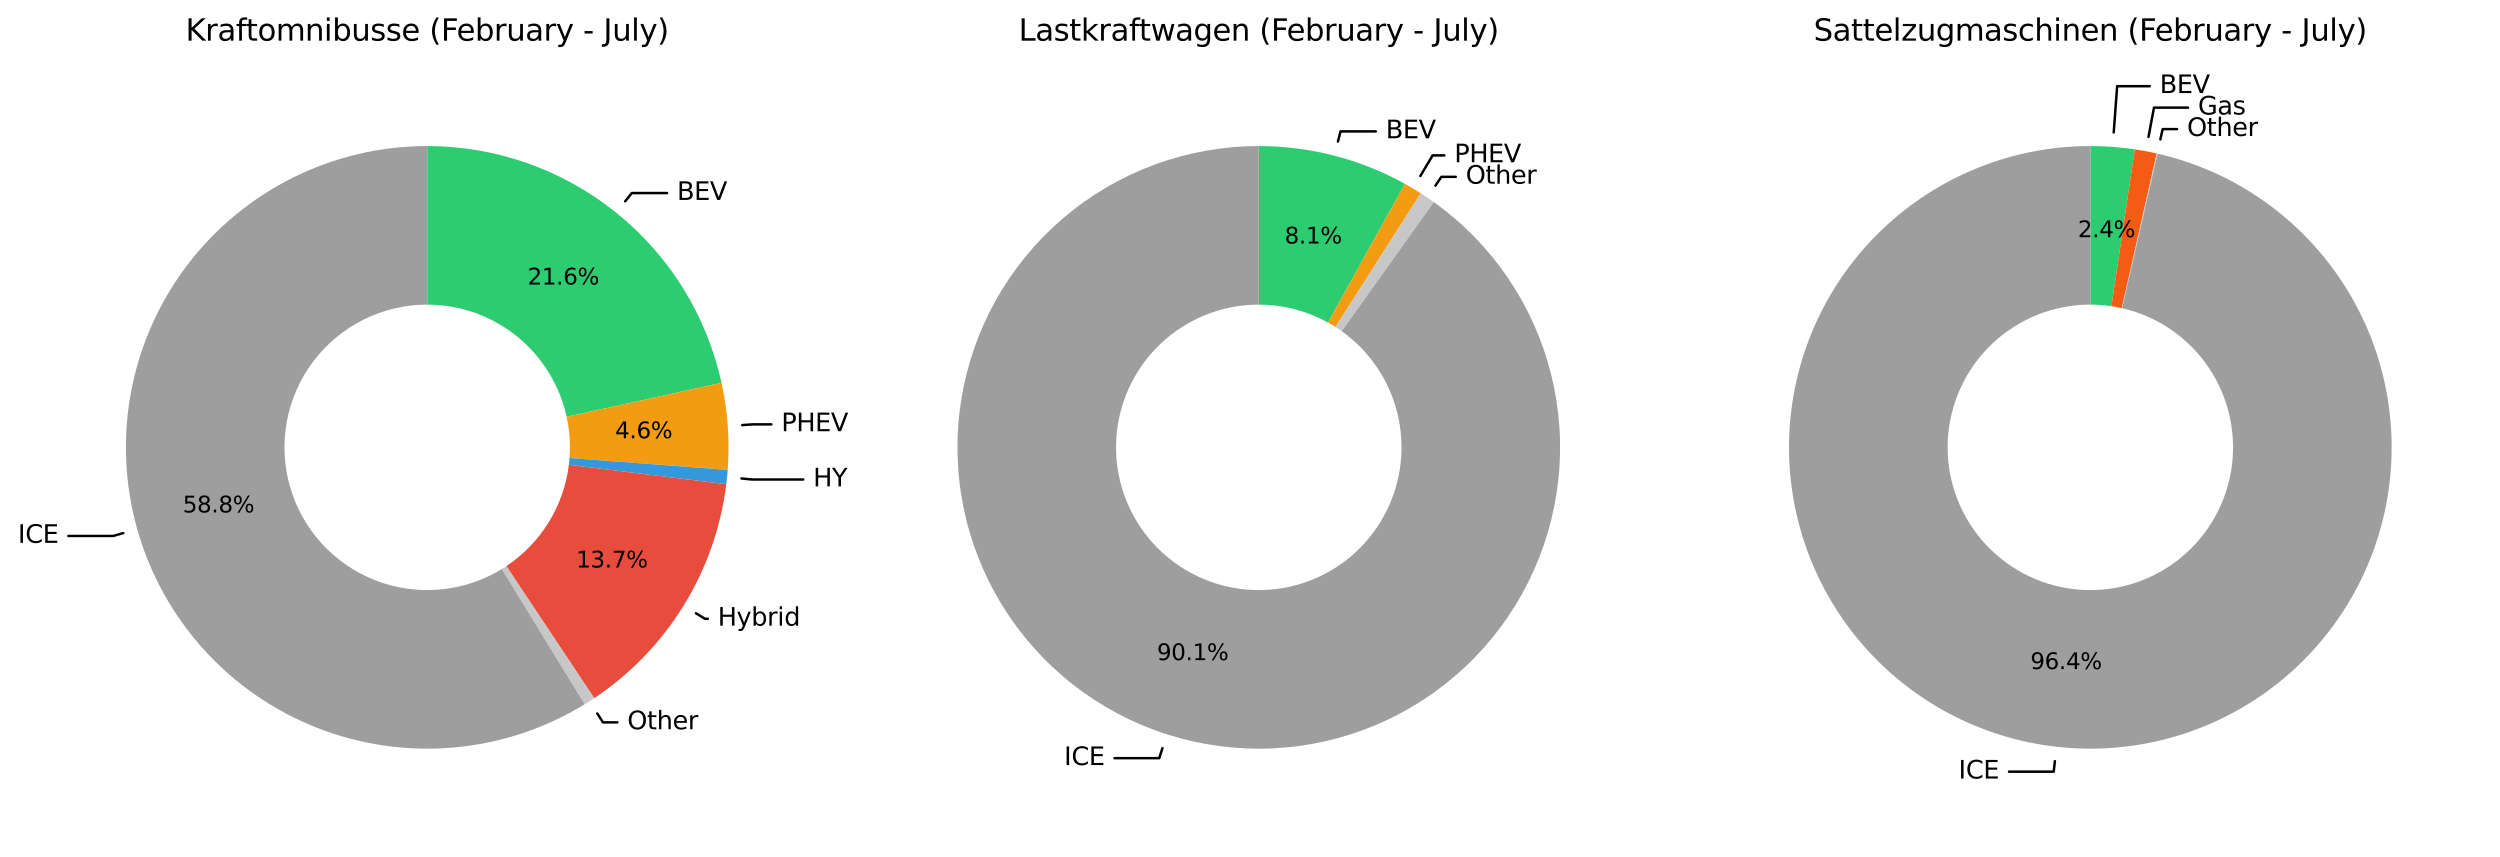 <?xml version="1.0" encoding="utf-8" standalone="no"?>
<!DOCTYPE svg PUBLIC "-//W3C//DTD SVG 1.1//EN"
  "http://www.w3.org/Graphics/SVG/1.1/DTD/svg11.dtd">
<svg xmlns:xlink="http://www.w3.org/1999/xlink" width="1002.692pt" height="343.731pt" viewBox="0 0 1002.692 343.731" xmlns="http://www.w3.org/2000/svg" version="1.1">
 <defs>
  <style type="text/css">*{stroke-linejoin: round; stroke-linecap: butt}</style>
 </defs>
 <g id="figure_1">
  <g id="patch_1">
   <path d="M 0 343.731 
L 1002.692 343.731 
L 1002.692 0 
L 0 0 
z
" style="fill: #ffffff"/>
  </g>
  <g id="axes_1">
   <g id="patch_2">
    <path d="M 267.544 77.432 
L 253.4 77.432 
L 250.746 80.731 
" style="fill: none; stroke: #000000; stroke-linecap: round"/>
   </g>
   <g id="text_1">
    <!-- BEV -->
    <g transform="translate(271.543 80.192) scale(0.1 -0.1)">
     <defs>
      <path id="DejaVuSans-42" d="M 1259 2228 
L 1259 519 
L 2272 519 
Q 2781 519 3026 730 
Q 3272 941 3272 1375 
Q 3272 1813 3026 2020 
Q 2781 2228 2272 2228 
L 1259 2228 
z
M 1259 4147 
L 1259 2741 
L 2194 2741 
Q 2656 2741 2882 2914 
Q 3109 3088 3109 3444 
Q 3109 3797 2882 3972 
Q 2656 4147 2194 4147 
L 1259 4147 
z
M 628 4666 
L 2241 4666 
Q 2963 4666 3353 4366 
Q 3744 4066 3744 3513 
Q 3744 3084 3544 2831 
Q 3344 2578 2956 2516 
Q 3422 2416 3680 2098 
Q 3938 1781 3938 1306 
Q 3938 681 3513 340 
Q 3088 0 2303 0 
L 628 0 
L 628 4666 
z
" transform="scale(0.016)"/>
      <path id="DejaVuSans-45" d="M 628 4666 
L 3578 4666 
L 3578 4134 
L 1259 4134 
L 1259 2753 
L 3481 2753 
L 3481 2222 
L 1259 2222 
L 1259 531 
L 3634 531 
L 3634 0 
L 628 0 
L 628 4666 
z
" transform="scale(0.016)"/>
      <path id="DejaVuSans-56" d="M 1831 0 
L 50 4666 
L 709 4666 
L 2188 738 
L 3669 4666 
L 4325 4666 
L 2547 0 
L 1831 0 
z
" transform="scale(0.016)"/>
     </defs>
     <use xlink:href="#DejaVuSans-42"/>
     <use xlink:href="#DejaVuSans-45" transform="translate(68.604 0)"/>
     <use xlink:href="#DejaVuSans-56" transform="translate(131.787 0)"/>
    </g>
   </g>
   <g id="patch_3">
    <path d="M 309.376 170.197 
L 301.923 170.197 
L 297.7 170.496 
" style="fill: none; stroke: #000000; stroke-linecap: round"/>
   </g>
   <g id="text_2">
    <!-- PHEV -->
    <g transform="translate(313.377 172.957) scale(0.1 -0.1)">
     <defs>
      <path id="DejaVuSans-50" d="M 1259 4147 
L 1259 2394 
L 2053 2394 
Q 2494 2394 2734 2622 
Q 2975 2850 2975 3272 
Q 2975 3691 2734 3919 
Q 2494 4147 2053 4147 
L 1259 4147 
z
M 628 4666 
L 2053 4666 
Q 2838 4666 3239 4311 
Q 3641 3956 3641 3272 
Q 3641 2581 3239 2228 
Q 2838 1875 2053 1875 
L 1259 1875 
L 1259 0 
L 628 0 
L 628 4666 
z
" transform="scale(0.016)"/>
      <path id="DejaVuSans-48" d="M 628 4666 
L 1259 4666 
L 1259 2753 
L 3553 2753 
L 3553 4666 
L 4184 4666 
L 4184 0 
L 3553 0 
L 3553 2222 
L 1259 2222 
L 1259 0 
L 628 0 
L 628 4666 
z
" transform="scale(0.016)"/>
     </defs>
     <use xlink:href="#DejaVuSans-50"/>
     <use xlink:href="#DejaVuSans-48" transform="translate(60.303 0)"/>
     <use xlink:href="#DejaVuSans-45" transform="translate(135.498 0)"/>
     <use xlink:href="#DejaVuSans-56" transform="translate(198.682 0)"/>
    </g>
   </g>
   <g id="patch_4">
    <path d="M 322.148 192.324 
L 301.611 192.324 
L 297.398 191.906 
" style="fill: none; stroke: #000000; stroke-linecap: round"/>
   </g>
   <g id="text_3">
    <!-- HY -->
    <g transform="translate(326.147 195.083) scale(0.1 -0.1)">
     <defs>
      <path id="DejaVuSans-59" d="M -13 4666 
L 666 4666 
L 1959 2747 
L 3244 4666 
L 3922 4666 
L 2272 2222 
L 2272 0 
L 1638 0 
L 1638 2222 
L -13 4666 
z
" transform="scale(0.016)"/>
     </defs>
     <use xlink:href="#DejaVuSans-48"/>
     <use xlink:href="#DejaVuSans-59" transform="translate(75.195 0)"/>
    </g>
   </g>
   <g id="patch_5">
    <path d="M 283.871 248.185 
L 282.735 248.185 
L 279.132 245.961 
" style="fill: none; stroke: #000000; stroke-linecap: round"/>
   </g>
   <g id="text_4">
    <!-- Hybrid -->
    <g transform="translate(287.873 250.944) scale(0.1 -0.1)">
     <defs>
      <path id="DejaVuSans-79" d="M 2059 -325 
Q 1816 -950 1584 -1140 
Q 1353 -1331 966 -1331 
L 506 -1331 
L 506 -850 
L 844 -850 
Q 1081 -850 1212 -737 
Q 1344 -625 1503 -206 
L 1606 56 
L 191 3500 
L 800 3500 
L 1894 763 
L 2988 3500 
L 3597 3500 
L 2059 -325 
z
" transform="scale(0.016)"/>
      <path id="DejaVuSans-62" d="M 3116 1747 
Q 3116 2381 2855 2742 
Q 2594 3103 2138 3103 
Q 1681 3103 1420 2742 
Q 1159 2381 1159 1747 
Q 1159 1113 1420 752 
Q 1681 391 2138 391 
Q 2594 391 2855 752 
Q 3116 1113 3116 1747 
z
M 1159 2969 
Q 1341 3281 1617 3432 
Q 1894 3584 2278 3584 
Q 2916 3584 3314 3078 
Q 3713 2572 3713 1747 
Q 3713 922 3314 415 
Q 2916 -91 2278 -91 
Q 1894 -91 1617 61 
Q 1341 213 1159 525 
L 1159 0 
L 581 0 
L 581 4863 
L 1159 4863 
L 1159 2969 
z
" transform="scale(0.016)"/>
      <path id="DejaVuSans-72" d="M 2631 2963 
Q 2534 3019 2420 3045 
Q 2306 3072 2169 3072 
Q 1681 3072 1420 2755 
Q 1159 2438 1159 1844 
L 1159 0 
L 581 0 
L 581 3500 
L 1159 3500 
L 1159 2956 
Q 1341 3275 1631 3429 
Q 1922 3584 2338 3584 
Q 2397 3584 2469 3576 
Q 2541 3569 2628 3553 
L 2631 2963 
z
" transform="scale(0.016)"/>
      <path id="DejaVuSans-69" d="M 603 3500 
L 1178 3500 
L 1178 0 
L 603 0 
L 603 3500 
z
M 603 4863 
L 1178 4863 
L 1178 4134 
L 603 4134 
L 603 4863 
z
" transform="scale(0.016)"/>
      <path id="DejaVuSans-64" d="M 2906 2969 
L 2906 4863 
L 3481 4863 
L 3481 0 
L 2906 0 
L 2906 525 
Q 2725 213 2448 61 
Q 2172 -91 1784 -91 
Q 1150 -91 751 415 
Q 353 922 353 1747 
Q 353 2572 751 3078 
Q 1150 3584 1784 3584 
Q 2172 3584 2448 3432 
Q 2725 3281 2906 2969 
z
M 947 1747 
Q 947 1113 1208 752 
Q 1469 391 1925 391 
Q 2381 391 2643 752 
Q 2906 1113 2906 1747 
Q 2906 2381 2643 2742 
Q 2381 3103 1925 3103 
Q 1469 3103 1208 2742 
Q 947 2381 947 1747 
z
" transform="scale(0.016)"/>
     </defs>
     <use xlink:href="#DejaVuSans-48"/>
     <use xlink:href="#DejaVuSans-79" transform="translate(75.195 0)"/>
     <use xlink:href="#DejaVuSans-62" transform="translate(134.375 0)"/>
     <use xlink:href="#DejaVuSans-72" transform="translate(197.852 0)"/>
     <use xlink:href="#DejaVuSans-69" transform="translate(238.965 0)"/>
     <use xlink:href="#DejaVuSans-64" transform="translate(266.748 0)"/>
    </g>
   </g>
   <g id="patch_6">
    <path d="M 247.604 289.727 
L 241.836 289.727 
L 239.556 286.159 
" style="fill: none; stroke: #000000; stroke-linecap: round"/>
   </g>
   <g id="text_5">
    <!-- Other -->
    <g transform="translate(251.606 292.486) scale(0.1 -0.1)">
     <defs>
      <path id="DejaVuSans-4f" d="M 2522 4238 
Q 1834 4238 1429 3725 
Q 1025 3213 1025 2328 
Q 1025 1447 1429 934 
Q 1834 422 2522 422 
Q 3209 422 3611 934 
Q 4013 1447 4013 2328 
Q 4013 3213 3611 3725 
Q 3209 4238 2522 4238 
z
M 2522 4750 
Q 3503 4750 4090 4092 
Q 4678 3434 4678 2328 
Q 4678 1225 4090 567 
Q 3503 -91 2522 -91 
Q 1538 -91 948 565 
Q 359 1222 359 2328 
Q 359 3434 948 4092 
Q 1538 4750 2522 4750 
z
" transform="scale(0.016)"/>
      <path id="DejaVuSans-74" d="M 1172 4494 
L 1172 3500 
L 2356 3500 
L 2356 3053 
L 1172 3053 
L 1172 1153 
Q 1172 725 1289 603 
Q 1406 481 1766 481 
L 2356 481 
L 2356 0 
L 1766 0 
Q 1100 0 847 248 
Q 594 497 594 1153 
L 594 3053 
L 172 3053 
L 172 3500 
L 594 3500 
L 594 4494 
L 1172 4494 
z
" transform="scale(0.016)"/>
      <path id="DejaVuSans-68" d="M 3513 2113 
L 3513 0 
L 2938 0 
L 2938 2094 
Q 2938 2591 2744 2837 
Q 2550 3084 2163 3084 
Q 1697 3084 1428 2787 
Q 1159 2491 1159 1978 
L 1159 0 
L 581 0 
L 581 4863 
L 1159 4863 
L 1159 2956 
Q 1366 3272 1645 3428 
Q 1925 3584 2291 3584 
Q 2894 3584 3203 3211 
Q 3513 2838 3513 2113 
z
" transform="scale(0.016)"/>
      <path id="DejaVuSans-65" d="M 3597 1894 
L 3597 1613 
L 953 1613 
Q 991 1019 1311 708 
Q 1631 397 2203 397 
Q 2534 397 2845 478 
Q 3156 559 3463 722 
L 3463 178 
Q 3153 47 2828 -22 
Q 2503 -91 2169 -91 
Q 1331 -91 842 396 
Q 353 884 353 1716 
Q 353 2575 817 3079 
Q 1281 3584 2069 3584 
Q 2775 3584 3186 3129 
Q 3597 2675 3597 1894 
z
M 3022 2063 
Q 3016 2534 2758 2815 
Q 2500 3097 2075 3097 
Q 1594 3097 1305 2825 
Q 1016 2553 972 2059 
L 3022 2063 
z
" transform="scale(0.016)"/>
     </defs>
     <use xlink:href="#DejaVuSans-4f"/>
     <use xlink:href="#DejaVuSans-74" transform="translate(78.711 0)"/>
     <use xlink:href="#DejaVuSans-68" transform="translate(117.92 0)"/>
     <use xlink:href="#DejaVuSans-65" transform="translate(181.299 0)"/>
     <use xlink:href="#DejaVuSans-72" transform="translate(242.822 0)"/>
    </g>
   </g>
   <g id="patch_7">
    <path d="M 27.448 214.965 
L 45.364 214.965 
L 49.438 213.816 
" style="fill: none; stroke: #000000; stroke-linecap: round"/>
   </g>
   <g id="text_6">
    <!-- ICE -->
    <g transform="translate(7.2 217.725) scale(0.1 -0.1)">
     <defs>
      <path id="DejaVuSans-49" d="M 628 4666 
L 1259 4666 
L 1259 0 
L 628 0 
L 628 4666 
z
" transform="scale(0.016)"/>
      <path id="DejaVuSans-43" d="M 4122 4306 
L 4122 3641 
Q 3803 3938 3442 4084 
Q 3081 4231 2675 4231 
Q 1875 4231 1450 3742 
Q 1025 3253 1025 2328 
Q 1025 1406 1450 917 
Q 1875 428 2675 428 
Q 3081 428 3442 575 
Q 3803 722 4122 1019 
L 4122 359 
Q 3791 134 3420 21 
Q 3050 -91 2638 -91 
Q 1578 -91 968 557 
Q 359 1206 359 2328 
Q 359 3453 968 4101 
Q 1578 4750 2638 4750 
Q 3056 4750 3426 4639 
Q 3797 4528 4122 4306 
z
" transform="scale(0.016)"/>
     </defs>
     <use xlink:href="#DejaVuSans-49"/>
     <use xlink:href="#DejaVuSans-43" transform="translate(29.492 0)"/>
     <use xlink:href="#DejaVuSans-45" transform="translate(99.316 0)"/>
    </g>
   </g>
   <g id="patch_8">
    <path d="M 289.395 153.542 
C 283.494 126.632 268.566 102.532 247.101 85.263 
C 225.635 67.994 198.897 58.574 171.347 58.574 
L 171.347 122.179 
C 184.397 122.179 197.063 126.642 207.23 134.822 
C 217.398 143.002 224.47 154.418 227.264 167.165 
z
" style="fill: #2ecc71"/>
   </g>
   <g id="patch_9">
    <path d="M 291.861 188.449 
C 292.299 182.61 292.311 176.747 291.898 170.906 
C 291.485 165.065 290.649 159.262 289.395 153.542 
L 227.264 167.165 
C 227.859 169.874 228.255 172.623 228.45 175.389 
C 228.646 178.156 228.64 180.933 228.433 183.699 
z
" style="fill: #f39c12"/>
   </g>
   <g id="patch_10">
    <path d="M 291.291 194.211 
C 291.409 193.253 291.515 192.294 291.611 191.333 
C 291.706 190.373 291.789 189.411 291.861 188.449 
L 228.433 183.699 
C 228.399 184.155 228.359 184.611 228.314 185.066 
C 228.269 185.521 228.219 185.975 228.163 186.429 
z
" style="fill: #3498db"/>
   </g>
   <g id="patch_11">
    <path d="M 238.319 280.022 
C 252.806 270.377 265.041 257.716 274.183 242.906 
C 283.325 228.096 289.161 211.485 291.291 194.211 
L 228.163 186.429 
C 227.154 194.611 224.39 202.48 220.059 209.495 
C 215.729 216.51 209.933 222.508 203.071 227.076 
z
" style="fill: #e74c3c"/>
   </g>
   <g id="patch_12">
    <path d="M 234.506 282.459 
C 235.149 282.065 235.789 281.664 236.424 281.258 
C 237.06 280.852 237.691 280.44 238.319 280.022 
L 203.071 227.076 
C 202.773 227.274 202.474 227.469 202.173 227.662 
C 201.872 227.854 201.569 228.044 201.265 228.23 
z
" style="fill: #c7c7c7"/>
   </g>
   <g id="patch_13">
    <path d="M 171.347 58.574 
C 152.677 58.574 134.258 62.9 117.54 71.213 
C 100.822 79.526 86.256 91.601 74.988 106.488 
C 63.719 121.374 56.053 138.672 52.591 157.019 
C 49.13 175.366 49.967 194.268 55.036 212.237 
C 60.105 230.206 69.27 246.758 81.81 260.591 
C 94.349 274.424 109.925 285.165 127.312 291.968 
C 144.699 298.771 163.429 301.453 182.026 299.803 
C 200.624 298.154 218.588 292.216 234.506 282.459 
L 201.265 228.23 
C 193.725 232.852 185.215 235.665 176.406 236.446 
C 167.596 237.228 158.725 235.957 150.489 232.735 
C 142.253 229.512 134.875 224.425 128.935 217.872 
C 122.995 211.32 118.654 203.479 116.252 194.967 
C 113.851 186.456 113.455 177.502 115.095 168.811 
C 116.734 160.121 120.366 151.927 125.703 144.876 
C 131.041 137.824 137.941 132.104 145.86 128.167 
C 153.779 124.229 162.503 122.179 171.347 122.179 
z
" style="fill: #9e9e9e"/>
   </g>
   <g id="matplotlib.axis_1"/>
   <g id="matplotlib.axis_2"/>
   <g id="text_7">
    <!-- 21.6% -->
    <g transform="translate(211.594 114.112) scale(0.09 -0.09)">
     <defs>
      <path id="DejaVuSans-32" d="M 1228 531 
L 3431 531 
L 3431 0 
L 469 0 
L 469 531 
Q 828 903 1448 1529 
Q 2069 2156 2228 2338 
Q 2531 2678 2651 2914 
Q 2772 3150 2772 3378 
Q 2772 3750 2511 3984 
Q 2250 4219 1831 4219 
Q 1534 4219 1204 4116 
Q 875 4013 500 3803 
L 500 4441 
Q 881 4594 1212 4672 
Q 1544 4750 1819 4750 
Q 2544 4750 2975 4387 
Q 3406 4025 3406 3419 
Q 3406 3131 3298 2873 
Q 3191 2616 2906 2266 
Q 2828 2175 2409 1742 
Q 1991 1309 1228 531 
z
" transform="scale(0.016)"/>
      <path id="DejaVuSans-31" d="M 794 531 
L 1825 531 
L 1825 4091 
L 703 3866 
L 703 4441 
L 1819 4666 
L 2450 4666 
L 2450 531 
L 3481 531 
L 3481 0 
L 794 0 
L 794 531 
z
" transform="scale(0.016)"/>
      <path id="DejaVuSans-2e" d="M 684 794 
L 1344 794 
L 1344 0 
L 684 0 
L 684 794 
z
" transform="scale(0.016)"/>
      <path id="DejaVuSans-36" d="M 2113 2584 
Q 1688 2584 1439 2293 
Q 1191 2003 1191 1497 
Q 1191 994 1439 701 
Q 1688 409 2113 409 
Q 2538 409 2786 701 
Q 3034 994 3034 1497 
Q 3034 2003 2786 2293 
Q 2538 2584 2113 2584 
z
M 3366 4563 
L 3366 3988 
Q 3128 4100 2886 4159 
Q 2644 4219 2406 4219 
Q 1781 4219 1451 3797 
Q 1122 3375 1075 2522 
Q 1259 2794 1537 2939 
Q 1816 3084 2150 3084 
Q 2853 3084 3261 2657 
Q 3669 2231 3669 1497 
Q 3669 778 3244 343 
Q 2819 -91 2113 -91 
Q 1303 -91 875 529 
Q 447 1150 447 2328 
Q 447 3434 972 4092 
Q 1497 4750 2381 4750 
Q 2619 4750 2861 4703 
Q 3103 4656 3366 4563 
z
" transform="scale(0.016)"/>
      <path id="DejaVuSans-25" d="M 4653 2053 
Q 4381 2053 4226 1822 
Q 4072 1591 4072 1178 
Q 4072 772 4226 539 
Q 4381 306 4653 306 
Q 4919 306 5073 539 
Q 5228 772 5228 1178 
Q 5228 1588 5073 1820 
Q 4919 2053 4653 2053 
z
M 4653 2450 
Q 5147 2450 5437 2106 
Q 5728 1763 5728 1178 
Q 5728 594 5436 251 
Q 5144 -91 4653 -91 
Q 4153 -91 3862 251 
Q 3572 594 3572 1178 
Q 3572 1766 3864 2108 
Q 4156 2450 4653 2450 
z
M 1428 4353 
Q 1159 4353 1004 4120 
Q 850 3888 850 3481 
Q 850 3069 1003 2837 
Q 1156 2606 1428 2606 
Q 1700 2606 1854 2837 
Q 2009 3069 2009 3481 
Q 2009 3884 1853 4118 
Q 1697 4353 1428 4353 
z
M 4250 4750 
L 4750 4750 
L 1831 -91 
L 1331 -91 
L 4250 4750 
z
M 1428 4750 
Q 1922 4750 2215 4408 
Q 2509 4066 2509 3481 
Q 2509 2891 2217 2550 
Q 1925 2209 1428 2209 
Q 931 2209 642 2551 
Q 353 2894 353 3481 
Q 353 4063 643 4406 
Q 934 4750 1428 4750 
z
" transform="scale(0.016)"/>
     </defs>
     <use xlink:href="#DejaVuSans-32"/>
     <use xlink:href="#DejaVuSans-31" transform="translate(63.623 0)"/>
     <use xlink:href="#DejaVuSans-2e" transform="translate(127.246 0)"/>
     <use xlink:href="#DejaVuSans-36" transform="translate(159.033 0)"/>
     <use xlink:href="#DejaVuSans-25" transform="translate(222.656 0)"/>
    </g>
   </g>
   <g id="text_8">
    <!-- 4.6% -->
    <g transform="translate(246.712 175.774) scale(0.09 -0.09)">
     <defs>
      <path id="DejaVuSans-34" d="M 2419 4116 
L 825 1625 
L 2419 1625 
L 2419 4116 
z
M 2253 4666 
L 3047 4666 
L 3047 1625 
L 3713 1625 
L 3713 1100 
L 3047 1100 
L 3047 0 
L 2419 0 
L 2419 1100 
L 313 1100 
L 313 1709 
L 2253 4666 
z
" transform="scale(0.016)"/>
     </defs>
     <use xlink:href="#DejaVuSans-34"/>
     <use xlink:href="#DejaVuSans-2e" transform="translate(63.623 0)"/>
     <use xlink:href="#DejaVuSans-36" transform="translate(95.41 0)"/>
     <use xlink:href="#DejaVuSans-25" transform="translate(159.033 0)"/>
    </g>
   </g>
   <g id="text_9">
    <!-- 13.7% -->
    <g transform="translate(231.094 227.615) scale(0.09 -0.09)">
     <defs>
      <path id="DejaVuSans-33" d="M 2597 2516 
Q 3050 2419 3304 2112 
Q 3559 1806 3559 1356 
Q 3559 666 3084 287 
Q 2609 -91 1734 -91 
Q 1441 -91 1130 -33 
Q 819 25 488 141 
L 488 750 
Q 750 597 1062 519 
Q 1375 441 1716 441 
Q 2309 441 2620 675 
Q 2931 909 2931 1356 
Q 2931 1769 2642 2001 
Q 2353 2234 1838 2234 
L 1294 2234 
L 1294 2753 
L 1863 2753 
Q 2328 2753 2575 2939 
Q 2822 3125 2822 3475 
Q 2822 3834 2567 4026 
Q 2313 4219 1838 4219 
Q 1578 4219 1281 4162 
Q 984 4106 628 3988 
L 628 4550 
Q 988 4650 1302 4700 
Q 1616 4750 1894 4750 
Q 2613 4750 3031 4423 
Q 3450 4097 3450 3541 
Q 3450 3153 3228 2886 
Q 3006 2619 2597 2516 
z
" transform="scale(0.016)"/>
      <path id="DejaVuSans-37" d="M 525 4666 
L 3525 4666 
L 3525 4397 
L 1831 0 
L 1172 0 
L 2766 4134 
L 525 4134 
L 525 4666 
z
" transform="scale(0.016)"/>
     </defs>
     <use xlink:href="#DejaVuSans-31"/>
     <use xlink:href="#DejaVuSans-33" transform="translate(63.623 0)"/>
     <use xlink:href="#DejaVuSans-2e" transform="translate(127.246 0)"/>
     <use xlink:href="#DejaVuSans-37" transform="translate(159.033 0)"/>
     <use xlink:href="#DejaVuSans-25" transform="translate(222.656 0)"/>
    </g>
   </g>
   <g id="text_10">
    <!-- 58.8% -->
    <g transform="translate(73.308 205.533) scale(0.09 -0.09)">
     <defs>
      <path id="DejaVuSans-35" d="M 691 4666 
L 3169 4666 
L 3169 4134 
L 1269 4134 
L 1269 2991 
Q 1406 3038 1543 3061 
Q 1681 3084 1819 3084 
Q 2600 3084 3056 2656 
Q 3513 2228 3513 1497 
Q 3513 744 3044 326 
Q 2575 -91 1722 -91 
Q 1428 -91 1123 -41 
Q 819 9 494 109 
L 494 744 
Q 775 591 1075 516 
Q 1375 441 1709 441 
Q 2250 441 2565 725 
Q 2881 1009 2881 1497 
Q 2881 1984 2565 2268 
Q 2250 2553 1709 2553 
Q 1456 2553 1204 2497 
Q 953 2441 691 2322 
L 691 4666 
z
" transform="scale(0.016)"/>
      <path id="DejaVuSans-38" d="M 2034 2216 
Q 1584 2216 1326 1975 
Q 1069 1734 1069 1313 
Q 1069 891 1326 650 
Q 1584 409 2034 409 
Q 2484 409 2743 651 
Q 3003 894 3003 1313 
Q 3003 1734 2745 1975 
Q 2488 2216 2034 2216 
z
M 1403 2484 
Q 997 2584 770 2862 
Q 544 3141 544 3541 
Q 544 4100 942 4425 
Q 1341 4750 2034 4750 
Q 2731 4750 3128 4425 
Q 3525 4100 3525 3541 
Q 3525 3141 3298 2862 
Q 3072 2584 2669 2484 
Q 3125 2378 3379 2068 
Q 3634 1759 3634 1313 
Q 3634 634 3220 271 
Q 2806 -91 2034 -91 
Q 1263 -91 848 271 
Q 434 634 434 1313 
Q 434 1759 690 2068 
Q 947 2378 1403 2484 
z
M 1172 3481 
Q 1172 3119 1398 2916 
Q 1625 2713 2034 2713 
Q 2441 2713 2670 2916 
Q 2900 3119 2900 3481 
Q 2900 3844 2670 4047 
Q 2441 4250 2034 4250 
Q 1625 4250 1398 4047 
Q 1172 3844 1172 3481 
z
" transform="scale(0.016)"/>
     </defs>
     <use xlink:href="#DejaVuSans-35"/>
     <use xlink:href="#DejaVuSans-38" transform="translate(63.623 0)"/>
     <use xlink:href="#DejaVuSans-2e" transform="translate(127.246 0)"/>
     <use xlink:href="#DejaVuSans-38" transform="translate(159.033 0)"/>
     <use xlink:href="#DejaVuSans-25" transform="translate(222.656 0)"/>
    </g>
   </g>
   <g id="text_11">
    <!-- Kraftomnibusse (February - July) -->
    <g transform="translate(74.427 16.318) scale(0.12 -0.12)">
     <defs>
      <path id="DejaVuSans-4b" d="M 628 4666 
L 1259 4666 
L 1259 2694 
L 3353 4666 
L 4166 4666 
L 1850 2491 
L 4331 0 
L 3500 0 
L 1259 2247 
L 1259 0 
L 628 0 
L 628 4666 
z
" transform="scale(0.016)"/>
      <path id="DejaVuSans-61" d="M 2194 1759 
Q 1497 1759 1228 1600 
Q 959 1441 959 1056 
Q 959 750 1161 570 
Q 1363 391 1709 391 
Q 2188 391 2477 730 
Q 2766 1069 2766 1631 
L 2766 1759 
L 2194 1759 
z
M 3341 1997 
L 3341 0 
L 2766 0 
L 2766 531 
Q 2569 213 2275 61 
Q 1981 -91 1556 -91 
Q 1019 -91 701 211 
Q 384 513 384 1019 
Q 384 1609 779 1909 
Q 1175 2209 1959 2209 
L 2766 2209 
L 2766 2266 
Q 2766 2663 2505 2880 
Q 2244 3097 1772 3097 
Q 1472 3097 1187 3025 
Q 903 2953 641 2809 
L 641 3341 
Q 956 3463 1253 3523 
Q 1550 3584 1831 3584 
Q 2591 3584 2966 3190 
Q 3341 2797 3341 1997 
z
" transform="scale(0.016)"/>
      <path id="DejaVuSans-66" d="M 2375 4863 
L 2375 4384 
L 1825 4384 
Q 1516 4384 1395 4259 
Q 1275 4134 1275 3809 
L 1275 3500 
L 2222 3500 
L 2222 3053 
L 1275 3053 
L 1275 0 
L 697 0 
L 697 3053 
L 147 3053 
L 147 3500 
L 697 3500 
L 697 3744 
Q 697 4328 969 4595 
Q 1241 4863 1831 4863 
L 2375 4863 
z
" transform="scale(0.016)"/>
      <path id="DejaVuSans-6f" d="M 1959 3097 
Q 1497 3097 1228 2736 
Q 959 2375 959 1747 
Q 959 1119 1226 758 
Q 1494 397 1959 397 
Q 2419 397 2687 759 
Q 2956 1122 2956 1747 
Q 2956 2369 2687 2733 
Q 2419 3097 1959 3097 
z
M 1959 3584 
Q 2709 3584 3137 3096 
Q 3566 2609 3566 1747 
Q 3566 888 3137 398 
Q 2709 -91 1959 -91 
Q 1206 -91 779 398 
Q 353 888 353 1747 
Q 353 2609 779 3096 
Q 1206 3584 1959 3584 
z
" transform="scale(0.016)"/>
      <path id="DejaVuSans-6d" d="M 3328 2828 
Q 3544 3216 3844 3400 
Q 4144 3584 4550 3584 
Q 5097 3584 5394 3201 
Q 5691 2819 5691 2113 
L 5691 0 
L 5113 0 
L 5113 2094 
Q 5113 2597 4934 2840 
Q 4756 3084 4391 3084 
Q 3944 3084 3684 2787 
Q 3425 2491 3425 1978 
L 3425 0 
L 2847 0 
L 2847 2094 
Q 2847 2600 2669 2842 
Q 2491 3084 2119 3084 
Q 1678 3084 1418 2786 
Q 1159 2488 1159 1978 
L 1159 0 
L 581 0 
L 581 3500 
L 1159 3500 
L 1159 2956 
Q 1356 3278 1631 3431 
Q 1906 3584 2284 3584 
Q 2666 3584 2933 3390 
Q 3200 3197 3328 2828 
z
" transform="scale(0.016)"/>
      <path id="DejaVuSans-6e" d="M 3513 2113 
L 3513 0 
L 2938 0 
L 2938 2094 
Q 2938 2591 2744 2837 
Q 2550 3084 2163 3084 
Q 1697 3084 1428 2787 
Q 1159 2491 1159 1978 
L 1159 0 
L 581 0 
L 581 3500 
L 1159 3500 
L 1159 2956 
Q 1366 3272 1645 3428 
Q 1925 3584 2291 3584 
Q 2894 3584 3203 3211 
Q 3513 2838 3513 2113 
z
" transform="scale(0.016)"/>
      <path id="DejaVuSans-75" d="M 544 1381 
L 544 3500 
L 1119 3500 
L 1119 1403 
Q 1119 906 1312 657 
Q 1506 409 1894 409 
Q 2359 409 2629 706 
Q 2900 1003 2900 1516 
L 2900 3500 
L 3475 3500 
L 3475 0 
L 2900 0 
L 2900 538 
Q 2691 219 2414 64 
Q 2138 -91 1772 -91 
Q 1169 -91 856 284 
Q 544 659 544 1381 
z
M 1991 3584 
L 1991 3584 
z
" transform="scale(0.016)"/>
      <path id="DejaVuSans-73" d="M 2834 3397 
L 2834 2853 
Q 2591 2978 2328 3040 
Q 2066 3103 1784 3103 
Q 1356 3103 1142 2972 
Q 928 2841 928 2578 
Q 928 2378 1081 2264 
Q 1234 2150 1697 2047 
L 1894 2003 
Q 2506 1872 2764 1633 
Q 3022 1394 3022 966 
Q 3022 478 2636 193 
Q 2250 -91 1575 -91 
Q 1294 -91 989 -36 
Q 684 19 347 128 
L 347 722 
Q 666 556 975 473 
Q 1284 391 1588 391 
Q 1994 391 2212 530 
Q 2431 669 2431 922 
Q 2431 1156 2273 1281 
Q 2116 1406 1581 1522 
L 1381 1569 
Q 847 1681 609 1914 
Q 372 2147 372 2553 
Q 372 3047 722 3315 
Q 1072 3584 1716 3584 
Q 2034 3584 2315 3537 
Q 2597 3491 2834 3397 
z
" transform="scale(0.016)"/>
      <path id="DejaVuSans-20" transform="scale(0.016)"/>
      <path id="DejaVuSans-28" d="M 1984 4856 
Q 1566 4138 1362 3434 
Q 1159 2731 1159 2009 
Q 1159 1288 1364 580 
Q 1569 -128 1984 -844 
L 1484 -844 
Q 1016 -109 783 600 
Q 550 1309 550 2009 
Q 550 2706 781 3412 
Q 1013 4119 1484 4856 
L 1984 4856 
z
" transform="scale(0.016)"/>
      <path id="DejaVuSans-46" d="M 628 4666 
L 3309 4666 
L 3309 4134 
L 1259 4134 
L 1259 2759 
L 3109 2759 
L 3109 2228 
L 1259 2228 
L 1259 0 
L 628 0 
L 628 4666 
z
" transform="scale(0.016)"/>
      <path id="DejaVuSans-2d" d="M 313 2009 
L 1997 2009 
L 1997 1497 
L 313 1497 
L 313 2009 
z
" transform="scale(0.016)"/>
      <path id="DejaVuSans-4a" d="M 628 4666 
L 1259 4666 
L 1259 325 
Q 1259 -519 939 -900 
Q 619 -1281 -91 -1281 
L -331 -1281 
L -331 -750 
L -134 -750 
Q 284 -750 456 -515 
Q 628 -281 628 325 
L 628 4666 
z
" transform="scale(0.016)"/>
      <path id="DejaVuSans-6c" d="M 603 4863 
L 1178 4863 
L 1178 0 
L 603 0 
L 603 4863 
z
" transform="scale(0.016)"/>
      <path id="DejaVuSans-29" d="M 513 4856 
L 1013 4856 
Q 1481 4119 1714 3412 
Q 1947 2706 1947 2009 
Q 1947 1309 1714 600 
Q 1481 -109 1013 -844 
L 513 -844 
Q 928 -128 1133 580 
Q 1338 1288 1338 2009 
Q 1338 2731 1133 3434 
Q 928 4138 513 4856 
z
" transform="scale(0.016)"/>
     </defs>
     <use xlink:href="#DejaVuSans-4b"/>
     <use xlink:href="#DejaVuSans-72" transform="translate(65.576 0)"/>
     <use xlink:href="#DejaVuSans-61" transform="translate(106.689 0)"/>
     <use xlink:href="#DejaVuSans-66" transform="translate(167.969 0)"/>
     <use xlink:href="#DejaVuSans-74" transform="translate(201.424 0)"/>
     <use xlink:href="#DejaVuSans-6f" transform="translate(240.633 0)"/>
     <use xlink:href="#DejaVuSans-6d" transform="translate(301.814 0)"/>
     <use xlink:href="#DejaVuSans-6e" transform="translate(399.227 0)"/>
     <use xlink:href="#DejaVuSans-69" transform="translate(462.605 0)"/>
     <use xlink:href="#DejaVuSans-62" transform="translate(490.389 0)"/>
     <use xlink:href="#DejaVuSans-75" transform="translate(553.865 0)"/>
     <use xlink:href="#DejaVuSans-73" transform="translate(617.244 0)"/>
     <use xlink:href="#DejaVuSans-73" transform="translate(669.344 0)"/>
     <use xlink:href="#DejaVuSans-65" transform="translate(721.443 0)"/>
     <use xlink:href="#DejaVuSans-20" transform="translate(782.967 0)"/>
     <use xlink:href="#DejaVuSans-28" transform="translate(814.754 0)"/>
     <use xlink:href="#DejaVuSans-46" transform="translate(853.768 0)"/>
     <use xlink:href="#DejaVuSans-65" transform="translate(905.787 0)"/>
     <use xlink:href="#DejaVuSans-62" transform="translate(967.311 0)"/>
     <use xlink:href="#DejaVuSans-72" transform="translate(1030.787 0)"/>
     <use xlink:href="#DejaVuSans-75" transform="translate(1071.9 0)"/>
     <use xlink:href="#DejaVuSans-61" transform="translate(1135.279 0)"/>
     <use xlink:href="#DejaVuSans-72" transform="translate(1196.559 0)"/>
     <use xlink:href="#DejaVuSans-79" transform="translate(1237.672 0)"/>
     <use xlink:href="#DejaVuSans-20" transform="translate(1296.852 0)"/>
     <use xlink:href="#DejaVuSans-2d" transform="translate(1328.639 0)"/>
     <use xlink:href="#DejaVuSans-20" transform="translate(1364.723 0)"/>
     <use xlink:href="#DejaVuSans-4a" transform="translate(1396.51 0)"/>
     <use xlink:href="#DejaVuSans-75" transform="translate(1426.002 0)"/>
     <use xlink:href="#DejaVuSans-6c" transform="translate(1489.381 0)"/>
     <use xlink:href="#DejaVuSans-79" transform="translate(1517.164 0)"/>
     <use xlink:href="#DejaVuSans-29" transform="translate(1576.344 0)"/>
    </g>
   </g>
  </g>
  <g id="axes_2">
   <g id="patch_14">
    <path d="M 551.803 52.698 
L 537.659 52.698 
L 536.598 56.796 
" style="fill: none; stroke: #000000; stroke-linecap: round"/>
   </g>
   <g id="text_12">
    <!-- BEV -->
    <g transform="translate(555.802 55.457) scale(0.1 -0.1)">
     <use xlink:href="#DejaVuSans-42"/>
     <use xlink:href="#DejaVuSans-45" transform="translate(68.604 0)"/>
     <use xlink:href="#DejaVuSans-56" transform="translate(131.787 0)"/>
    </g>
   </g>
   <g id="patch_15">
    <path d="M 579.295 62.324 
L 574.593 62.324 
L 569.672 70.59 
" style="fill: none; stroke: #000000; stroke-linecap: round"/>
   </g>
   <g id="text_13">
    <!-- PHEV -->
    <g transform="translate(583.292 65.084) scale(0.1 -0.1)">
     <use xlink:href="#DejaVuSans-50"/>
     <use xlink:href="#DejaVuSans-48" transform="translate(60.303 0)"/>
     <use xlink:href="#DejaVuSans-45" transform="translate(135.498 0)"/>
     <use xlink:href="#DejaVuSans-56" transform="translate(198.682 0)"/>
    </g>
   </g>
   <g id="patch_16">
    <path d="M 583.873 70.929 
L 578.104 70.929 
L 575.736 74.438 
" style="fill: none; stroke: #000000; stroke-linecap: round"/>
   </g>
   <g id="text_14">
    <!-- Other -->
    <g transform="translate(587.874 73.688) scale(0.1 -0.1)">
     <use xlink:href="#DejaVuSans-4f"/>
     <use xlink:href="#DejaVuSans-74" transform="translate(78.711 0)"/>
     <use xlink:href="#DejaVuSans-68" transform="translate(117.92 0)"/>
     <use xlink:href="#DejaVuSans-65" transform="translate(181.299 0)"/>
     <use xlink:href="#DejaVuSans-72" transform="translate(242.822 0)"/>
    </g>
   </g>
   <g id="patch_17">
    <path d="M 447.029 304.09 
L 464.945 304.09 
L 466.236 300.058 
" style="fill: none; stroke: #000000; stroke-linecap: round"/>
   </g>
   <g id="text_15">
    <!-- ICE -->
    <g transform="translate(426.782 306.849) scale(0.1 -0.1)">
     <use xlink:href="#DejaVuSans-49"/>
     <use xlink:href="#DejaVuSans-43" transform="translate(29.492 0)"/>
     <use xlink:href="#DejaVuSans-45" transform="translate(99.316 0)"/>
    </g>
   </g>
   <g id="patch_18">
    <path d="M 563.485 73.742 
C 554.553 68.787 545.029 64.986 535.141 62.427 
C 525.253 59.868 515.08 58.574 504.867 58.574 
L 504.867 122.179 
C 509.705 122.179 514.523 122.793 519.207 124.005 
C 523.891 125.217 528.402 127.018 532.633 129.364 
z
" style="fill: #2ecc71"/>
   </g>
   <g id="patch_19">
    <path d="M 569.849 77.531 
C 568.808 76.867 567.757 76.219 566.696 75.588 
C 565.635 74.956 564.564 74.34 563.485 73.742 
L 532.633 129.364 
C 533.145 129.648 533.652 129.939 534.154 130.239 
C 534.657 130.538 535.155 130.845 535.648 131.159 
z
" style="fill: #f39c12"/>
   </g>
   <g id="patch_20">
    <path d="M 575.068 81.054 
C 574.214 80.444 573.351 79.846 572.481 79.259 
C 571.612 78.671 570.734 78.095 569.849 77.531 
L 535.648 131.159 
C 536.067 131.427 536.483 131.699 536.895 131.978 
C 537.307 132.256 537.715 132.539 538.12 132.828 
z
" style="fill: #c7c7c7"/>
   </g>
   <g id="patch_21">
    <path d="M 504.867 58.574 
C 490.571 58.574 476.387 61.11 462.978 66.065 
C 449.568 71.021 437.143 78.316 426.283 87.612 
C 415.422 96.908 406.296 108.058 399.33 120.542 
C 392.365 133.027 387.67 146.648 385.463 160.773 
C 383.257 174.898 383.574 189.302 386.401 203.316 
C 389.227 217.33 394.517 230.732 402.026 242.897 
C 409.534 255.063 419.142 265.8 430.402 274.609 
C 441.661 283.417 454.395 290.159 468.01 294.519 
C 481.625 298.879 495.906 300.788 510.188 300.159 
C 524.47 299.529 538.528 296.371 551.706 290.83 
C 564.885 285.289 576.976 277.453 587.417 267.688 
C 597.858 257.923 606.484 246.382 612.893 233.603 
C 619.302 220.824 623.393 207.009 624.975 192.801 
C 626.558 178.593 625.606 164.216 622.166 150.34 
C 618.725 136.464 612.85 123.308 604.813 111.485 
C 596.776 99.662 586.705 89.359 575.068 81.054 
L 538.12 132.828 
C 543.632 136.762 548.403 141.643 552.21 147.243 
C 556.017 152.843 558.8 159.075 560.429 165.648 
C 562.059 172.221 562.51 179.031 561.76 185.761 
C 561.011 192.491 559.073 199.035 556.037 205.088 
C 553.001 211.141 548.915 216.608 543.97 221.234 
C 539.024 225.859 533.296 229.571 527.054 232.196 
C 520.811 234.82 514.153 236.316 507.387 236.615 
C 500.622 236.913 493.857 236.008 487.408 233.943 
C 480.959 231.878 474.927 228.684 469.594 224.512 
C 464.26 220.339 459.709 215.253 456.152 209.491 
C 452.596 203.728 450.09 197.38 448.751 190.742 
C 447.412 184.104 447.262 177.28 448.307 170.59 
C 449.352 163.899 451.576 157.447 454.876 151.533 
C 458.175 145.619 462.498 140.338 467.643 135.935 
C 472.787 131.531 478.673 128.075 485.025 125.728 
C 491.377 123.381 498.095 122.179 504.867 122.179 
z
" style="fill: #9e9e9e"/>
   </g>
   <g id="matplotlib.axis_3"/>
   <g id="matplotlib.axis_4"/>
   <g id="text_16">
    <!-- 8.1% -->
    <g transform="translate(515.232 97.67) scale(0.09 -0.09)">
     <use xlink:href="#DejaVuSans-38"/>
     <use xlink:href="#DejaVuSans-2e" transform="translate(63.623 0)"/>
     <use xlink:href="#DejaVuSans-31" transform="translate(95.41 0)"/>
     <use xlink:href="#DejaVuSans-25" transform="translate(159.033 0)"/>
    </g>
   </g>
   <g id="text_17">
    <!-- 90.1% -->
    <g transform="translate(464.035 264.776) scale(0.09 -0.09)">
     <defs>
      <path id="DejaVuSans-39" d="M 703 97 
L 703 672 
Q 941 559 1184 500 
Q 1428 441 1663 441 
Q 2288 441 2617 861 
Q 2947 1281 2994 2138 
Q 2813 1869 2534 1725 
Q 2256 1581 1919 1581 
Q 1219 1581 811 2004 
Q 403 2428 403 3163 
Q 403 3881 828 4315 
Q 1253 4750 1959 4750 
Q 2769 4750 3195 4129 
Q 3622 3509 3622 2328 
Q 3622 1225 3098 567 
Q 2575 -91 1691 -91 
Q 1453 -91 1209 -44 
Q 966 3 703 97 
z
M 1959 2075 
Q 2384 2075 2632 2365 
Q 2881 2656 2881 3163 
Q 2881 3666 2632 3958 
Q 2384 4250 1959 4250 
Q 1534 4250 1286 3958 
Q 1038 3666 1038 3163 
Q 1038 2656 1286 2365 
Q 1534 2075 1959 2075 
z
" transform="scale(0.016)"/>
      <path id="DejaVuSans-30" d="M 2034 4250 
Q 1547 4250 1301 3770 
Q 1056 3291 1056 2328 
Q 1056 1369 1301 889 
Q 1547 409 2034 409 
Q 2525 409 2770 889 
Q 3016 1369 3016 2328 
Q 3016 3291 2770 3770 
Q 2525 4250 2034 4250 
z
M 2034 4750 
Q 2819 4750 3233 4129 
Q 3647 3509 3647 2328 
Q 3647 1150 3233 529 
Q 2819 -91 2034 -91 
Q 1250 -91 836 529 
Q 422 1150 422 2328 
Q 422 3509 836 4129 
Q 1250 4750 2034 4750 
z
" transform="scale(0.016)"/>
     </defs>
     <use xlink:href="#DejaVuSans-39"/>
     <use xlink:href="#DejaVuSans-30" transform="translate(63.623 0)"/>
     <use xlink:href="#DejaVuSans-2e" transform="translate(127.246 0)"/>
     <use xlink:href="#DejaVuSans-31" transform="translate(159.033 0)"/>
     <use xlink:href="#DejaVuSans-25" transform="translate(222.656 0)"/>
    </g>
   </g>
   <g id="text_18">
    <!-- Lastkraftwagen (February - July) -->
    <g transform="translate(408.561 16.318) scale(0.12 -0.12)">
     <defs>
      <path id="DejaVuSans-4c" d="M 628 4666 
L 1259 4666 
L 1259 531 
L 3531 531 
L 3531 0 
L 628 0 
L 628 4666 
z
" transform="scale(0.016)"/>
      <path id="DejaVuSans-6b" d="M 581 4863 
L 1159 4863 
L 1159 1991 
L 2875 3500 
L 3609 3500 
L 1753 1863 
L 3688 0 
L 2938 0 
L 1159 1709 
L 1159 0 
L 581 0 
L 581 4863 
z
" transform="scale(0.016)"/>
      <path id="DejaVuSans-77" d="M 269 3500 
L 844 3500 
L 1563 769 
L 2278 3500 
L 2956 3500 
L 3675 769 
L 4391 3500 
L 4966 3500 
L 4050 0 
L 3372 0 
L 2619 2869 
L 1863 0 
L 1184 0 
L 269 3500 
z
" transform="scale(0.016)"/>
      <path id="DejaVuSans-67" d="M 2906 1791 
Q 2906 2416 2648 2759 
Q 2391 3103 1925 3103 
Q 1463 3103 1205 2759 
Q 947 2416 947 1791 
Q 947 1169 1205 825 
Q 1463 481 1925 481 
Q 2391 481 2648 825 
Q 2906 1169 2906 1791 
z
M 3481 434 
Q 3481 -459 3084 -895 
Q 2688 -1331 1869 -1331 
Q 1566 -1331 1297 -1286 
Q 1028 -1241 775 -1147 
L 775 -588 
Q 1028 -725 1275 -790 
Q 1522 -856 1778 -856 
Q 2344 -856 2625 -561 
Q 2906 -266 2906 331 
L 2906 616 
Q 2728 306 2450 153 
Q 2172 0 1784 0 
Q 1141 0 747 490 
Q 353 981 353 1791 
Q 353 2603 747 3093 
Q 1141 3584 1784 3584 
Q 2172 3584 2450 3431 
Q 2728 3278 2906 2969 
L 2906 3500 
L 3481 3500 
L 3481 434 
z
" transform="scale(0.016)"/>
     </defs>
     <use xlink:href="#DejaVuSans-4c"/>
     <use xlink:href="#DejaVuSans-61" transform="translate(55.713 0)"/>
     <use xlink:href="#DejaVuSans-73" transform="translate(116.992 0)"/>
     <use xlink:href="#DejaVuSans-74" transform="translate(169.092 0)"/>
     <use xlink:href="#DejaVuSans-6b" transform="translate(208.301 0)"/>
     <use xlink:href="#DejaVuSans-72" transform="translate(266.211 0)"/>
     <use xlink:href="#DejaVuSans-61" transform="translate(307.324 0)"/>
     <use xlink:href="#DejaVuSans-66" transform="translate(368.604 0)"/>
     <use xlink:href="#DejaVuSans-74" transform="translate(402.059 0)"/>
     <use xlink:href="#DejaVuSans-77" transform="translate(441.268 0)"/>
     <use xlink:href="#DejaVuSans-61" transform="translate(523.055 0)"/>
     <use xlink:href="#DejaVuSans-67" transform="translate(584.334 0)"/>
     <use xlink:href="#DejaVuSans-65" transform="translate(647.811 0)"/>
     <use xlink:href="#DejaVuSans-6e" transform="translate(709.334 0)"/>
     <use xlink:href="#DejaVuSans-20" transform="translate(772.713 0)"/>
     <use xlink:href="#DejaVuSans-28" transform="translate(804.5 0)"/>
     <use xlink:href="#DejaVuSans-46" transform="translate(843.514 0)"/>
     <use xlink:href="#DejaVuSans-65" transform="translate(895.533 0)"/>
     <use xlink:href="#DejaVuSans-62" transform="translate(957.057 0)"/>
     <use xlink:href="#DejaVuSans-72" transform="translate(1020.533 0)"/>
     <use xlink:href="#DejaVuSans-75" transform="translate(1061.646 0)"/>
     <use xlink:href="#DejaVuSans-61" transform="translate(1125.025 0)"/>
     <use xlink:href="#DejaVuSans-72" transform="translate(1186.305 0)"/>
     <use xlink:href="#DejaVuSans-79" transform="translate(1227.418 0)"/>
     <use xlink:href="#DejaVuSans-20" transform="translate(1286.598 0)"/>
     <use xlink:href="#DejaVuSans-2d" transform="translate(1318.385 0)"/>
     <use xlink:href="#DejaVuSans-20" transform="translate(1354.469 0)"/>
     <use xlink:href="#DejaVuSans-4a" transform="translate(1386.256 0)"/>
     <use xlink:href="#DejaVuSans-75" transform="translate(1415.748 0)"/>
     <use xlink:href="#DejaVuSans-6c" transform="translate(1479.127 0)"/>
     <use xlink:href="#DejaVuSans-79" transform="translate(1506.91 0)"/>
     <use xlink:href="#DejaVuSans-29" transform="translate(1566.09 0)"/>
    </g>
   </g>
  </g>
  <g id="axes_3">
   <g id="patch_22">
    <path d="M 862.225 34.572 
L 849.142 34.572 
L 847.766 53.107 
" style="fill: none; stroke: #000000; stroke-linecap: round"/>
   </g>
   <g id="text_19">
    <!-- BEV -->
    <g transform="translate(866.222 37.331) scale(0.1 -0.1)">
     <use xlink:href="#DejaVuSans-42"/>
     <use xlink:href="#DejaVuSans-45" transform="translate(68.604 0)"/>
     <use xlink:href="#DejaVuSans-56" transform="translate(131.787 0)"/>
    </g>
   </g>
   <g id="patch_23">
    <path d="M 877.568 43.177 
L 863.912 43.177 
L 861.711 54.924 
" style="fill: none; stroke: #000000; stroke-linecap: round"/>
   </g>
   <g id="text_20">
    <!-- Gas -->
    <g transform="translate(881.568 45.936) scale(0.1 -0.1)">
     <defs>
      <path id="DejaVuSans-47" d="M 3809 666 
L 3809 1919 
L 2778 1919 
L 2778 2438 
L 4434 2438 
L 4434 434 
Q 4069 175 3628 42 
Q 3188 -91 2688 -91 
Q 1594 -91 976 548 
Q 359 1188 359 2328 
Q 359 3472 976 4111 
Q 1594 4750 2688 4750 
Q 3144 4750 3555 4637 
Q 3966 4525 4313 4306 
L 4313 3634 
Q 3963 3931 3569 4081 
Q 3175 4231 2741 4231 
Q 1884 4231 1454 3753 
Q 1025 3275 1025 2328 
Q 1025 1384 1454 906 
Q 1884 428 2741 428 
Q 3075 428 3337 486 
Q 3600 544 3809 666 
z
" transform="scale(0.016)"/>
     </defs>
     <use xlink:href="#DejaVuSans-47"/>
     <use xlink:href="#DejaVuSans-61" transform="translate(77.49 0)"/>
     <use xlink:href="#DejaVuSans-73" transform="translate(138.77 0)"/>
    </g>
   </g>
   <g id="patch_24">
    <path d="M 873.175 51.781 
L 867.406 51.781 
L 866.468 55.91 
" style="fill: none; stroke: #000000; stroke-linecap: round"/>
   </g>
   <g id="text_21">
    <!-- Other -->
    <g transform="translate(877.176 54.541) scale(0.1 -0.1)">
     <use xlink:href="#DejaVuSans-4f"/>
     <use xlink:href="#DejaVuSans-74" transform="translate(78.711 0)"/>
     <use xlink:href="#DejaVuSans-68" transform="translate(117.92 0)"/>
     <use xlink:href="#DejaVuSans-65" transform="translate(181.299 0)"/>
     <use xlink:href="#DejaVuSans-72" transform="translate(242.822 0)"/>
    </g>
   </g>
   <g id="patch_25">
    <path d="M 805.778 309.499 
L 823.694 309.499 
L 824.169 305.292 
" style="fill: none; stroke: #000000; stroke-linecap: round"/>
   </g>
   <g id="text_22">
    <!-- ICE -->
    <g transform="translate(785.53 312.258) scale(0.1 -0.1)">
     <use xlink:href="#DejaVuSans-49"/>
     <use xlink:href="#DejaVuSans-43" transform="translate(29.492 0)"/>
     <use xlink:href="#DejaVuSans-45" transform="translate(99.316 0)"/>
    </g>
   </g>
   <g id="patch_26">
    <path d="M 856.235 59.899 
C 853.282 59.458 850.313 59.126 847.335 58.905 
C 844.357 58.684 841.372 58.574 838.386 58.574 
L 838.386 122.179 
C 839.8 122.179 841.214 122.232 842.625 122.337 
C 844.035 122.441 845.442 122.598 846.841 122.807 
z
" style="fill: #2ecc71"/>
   </g>
   <g id="patch_27">
    <path d="M 865.014 61.544 
C 863.562 61.216 862.103 60.914 860.64 60.64 
C 859.176 60.366 857.708 60.119 856.235 59.899 
L 846.841 122.807 
C 847.538 122.911 848.234 123.029 848.927 123.158 
C 849.62 123.288 850.311 123.431 850.999 123.586 
z
" style="fill: #f35c12"/>
   </g>
   <g id="patch_28">
    <path d="M 865.343 61.618 
C 865.288 61.606 865.233 61.593 865.178 61.581 
C 865.124 61.568 865.069 61.556 865.014 61.544 
L 850.999 123.586 
C 851.025 123.592 851.051 123.598 851.077 123.604 
C 851.103 123.61 851.129 123.616 851.155 123.622 
z
" style="fill: #c7c7c7"/>
   </g>
   <g id="patch_29">
    <path d="M 838.386 58.574 
C 823.087 58.574 807.927 61.478 793.712 67.134 
C 779.497 72.789 766.485 81.092 755.367 91.601 
C 744.25 102.11 735.228 114.636 728.783 128.51 
C 722.338 142.385 718.585 157.358 717.726 172.632 
C 716.866 187.906 718.914 203.206 723.761 217.716 
C 728.608 232.226 736.167 245.685 746.035 257.376 
C 755.903 269.066 767.901 278.777 781.391 285.992 
C 794.882 293.207 809.62 297.795 824.822 299.512 
C 840.023 301.229 855.414 300.044 870.174 296.02 
C 884.933 291.996 898.796 285.206 911.022 276.011 
C 923.249 266.816 933.62 255.383 941.581 242.319 
C 949.543 229.256 954.952 214.799 957.521 199.717 
C 960.09 184.636 959.772 169.203 956.584 154.241 
C 953.396 139.278 947.395 125.056 938.902 112.332 
C 930.409 99.608 919.576 88.611 906.981 79.928 
C 894.386 71.244 880.256 65.031 865.343 61.618 
L 851.155 123.622 
C 858.219 125.238 864.912 128.181 870.878 132.295 
C 876.844 136.408 881.976 141.617 885.999 147.644 
C 890.022 153.671 892.864 160.408 894.374 167.496 
C 895.884 174.583 896.035 181.893 894.818 189.037 
C 893.602 196.181 891.039 203.029 887.268 209.217 
C 883.497 215.405 878.584 220.821 872.793 225.176 
C 867.001 229.532 860.435 232.748 853.443 234.654 
C 846.452 236.56 839.162 237.122 831.961 236.308 
C 824.76 235.495 817.778 233.322 811.388 229.904 
C 804.998 226.487 799.315 221.886 794.641 216.349 
C 789.966 210.811 786.386 204.436 784.09 197.563 
C 781.794 190.689 780.824 183.442 781.231 176.207 
C 781.638 168.972 783.416 161.879 786.469 155.307 
C 789.522 148.735 793.795 142.802 799.061 137.824 
C 804.327 132.846 810.491 128.913 817.225 126.234 
C 823.958 123.555 831.139 122.179 838.386 122.179 
z
" style="fill: #9e9e9e"/>
   </g>
   <g id="matplotlib.axis_5"/>
   <g id="matplotlib.axis_6"/>
   <g id="text_23">
    <!-- 2.4% -->
    <g transform="translate(833.397 95.134) scale(0.09 -0.09)">
     <use xlink:href="#DejaVuSans-32"/>
     <use xlink:href="#DejaVuSans-2e" transform="translate(63.623 0)"/>
     <use xlink:href="#DejaVuSans-34" transform="translate(95.41 0)"/>
     <use xlink:href="#DejaVuSans-25" transform="translate(159.033 0)"/>
    </g>
   </g>
   <g id="text_24">
    <!-- 96.4% -->
    <g transform="translate(814.324 268.371) scale(0.09 -0.09)">
     <use xlink:href="#DejaVuSans-39"/>
     <use xlink:href="#DejaVuSans-36" transform="translate(63.623 0)"/>
     <use xlink:href="#DejaVuSans-2e" transform="translate(127.246 0)"/>
     <use xlink:href="#DejaVuSans-34" transform="translate(159.033 0)"/>
     <use xlink:href="#DejaVuSans-25" transform="translate(222.656 0)"/>
    </g>
   </g>
   <g id="text_25">
    <!-- Sattelzugmaschinen (February - July) -->
    <g transform="translate(727.42 16.318) scale(0.12 -0.12)">
     <defs>
      <path id="DejaVuSans-53" d="M 3425 4513 
L 3425 3897 
Q 3066 4069 2747 4153 
Q 2428 4238 2131 4238 
Q 1616 4238 1336 4038 
Q 1056 3838 1056 3469 
Q 1056 3159 1242 3001 
Q 1428 2844 1947 2747 
L 2328 2669 
Q 3034 2534 3370 2195 
Q 3706 1856 3706 1288 
Q 3706 609 3251 259 
Q 2797 -91 1919 -91 
Q 1588 -91 1214 -16 
Q 841 59 441 206 
L 441 856 
Q 825 641 1194 531 
Q 1563 422 1919 422 
Q 2459 422 2753 634 
Q 3047 847 3047 1241 
Q 3047 1584 2836 1778 
Q 2625 1972 2144 2069 
L 1759 2144 
Q 1053 2284 737 2584 
Q 422 2884 422 3419 
Q 422 4038 858 4394 
Q 1294 4750 2059 4750 
Q 2388 4750 2728 4690 
Q 3069 4631 3425 4513 
z
" transform="scale(0.016)"/>
      <path id="DejaVuSans-7a" d="M 353 3500 
L 3084 3500 
L 3084 2975 
L 922 459 
L 3084 459 
L 3084 0 
L 275 0 
L 275 525 
L 2438 3041 
L 353 3041 
L 353 3500 
z
" transform="scale(0.016)"/>
      <path id="DejaVuSans-63" d="M 3122 3366 
L 3122 2828 
Q 2878 2963 2633 3030 
Q 2388 3097 2138 3097 
Q 1578 3097 1268 2742 
Q 959 2388 959 1747 
Q 959 1106 1268 751 
Q 1578 397 2138 397 
Q 2388 397 2633 464 
Q 2878 531 3122 666 
L 3122 134 
Q 2881 22 2623 -34 
Q 2366 -91 2075 -91 
Q 1284 -91 818 406 
Q 353 903 353 1747 
Q 353 2603 823 3093 
Q 1294 3584 2113 3584 
Q 2378 3584 2631 3529 
Q 2884 3475 3122 3366 
z
" transform="scale(0.016)"/>
     </defs>
     <use xlink:href="#DejaVuSans-53"/>
     <use xlink:href="#DejaVuSans-61" transform="translate(63.477 0)"/>
     <use xlink:href="#DejaVuSans-74" transform="translate(124.756 0)"/>
     <use xlink:href="#DejaVuSans-74" transform="translate(163.965 0)"/>
     <use xlink:href="#DejaVuSans-65" transform="translate(203.174 0)"/>
     <use xlink:href="#DejaVuSans-6c" transform="translate(264.697 0)"/>
     <use xlink:href="#DejaVuSans-7a" transform="translate(292.48 0)"/>
     <use xlink:href="#DejaVuSans-75" transform="translate(344.971 0)"/>
     <use xlink:href="#DejaVuSans-67" transform="translate(408.35 0)"/>
     <use xlink:href="#DejaVuSans-6d" transform="translate(471.826 0)"/>
     <use xlink:href="#DejaVuSans-61" transform="translate(569.238 0)"/>
     <use xlink:href="#DejaVuSans-73" transform="translate(630.518 0)"/>
     <use xlink:href="#DejaVuSans-63" transform="translate(682.617 0)"/>
     <use xlink:href="#DejaVuSans-68" transform="translate(737.598 0)"/>
     <use xlink:href="#DejaVuSans-69" transform="translate(800.977 0)"/>
     <use xlink:href="#DejaVuSans-6e" transform="translate(828.76 0)"/>
     <use xlink:href="#DejaVuSans-65" transform="translate(892.139 0)"/>
     <use xlink:href="#DejaVuSans-6e" transform="translate(953.662 0)"/>
     <use xlink:href="#DejaVuSans-20" transform="translate(1017.041 0)"/>
     <use xlink:href="#DejaVuSans-28" transform="translate(1048.828 0)"/>
     <use xlink:href="#DejaVuSans-46" transform="translate(1087.842 0)"/>
     <use xlink:href="#DejaVuSans-65" transform="translate(1139.861 0)"/>
     <use xlink:href="#DejaVuSans-62" transform="translate(1201.385 0)"/>
     <use xlink:href="#DejaVuSans-72" transform="translate(1264.861 0)"/>
     <use xlink:href="#DejaVuSans-75" transform="translate(1305.975 0)"/>
     <use xlink:href="#DejaVuSans-61" transform="translate(1369.354 0)"/>
     <use xlink:href="#DejaVuSans-72" transform="translate(1430.633 0)"/>
     <use xlink:href="#DejaVuSans-79" transform="translate(1471.746 0)"/>
     <use xlink:href="#DejaVuSans-20" transform="translate(1530.926 0)"/>
     <use xlink:href="#DejaVuSans-2d" transform="translate(1562.713 0)"/>
     <use xlink:href="#DejaVuSans-20" transform="translate(1598.797 0)"/>
     <use xlink:href="#DejaVuSans-4a" transform="translate(1630.584 0)"/>
     <use xlink:href="#DejaVuSans-75" transform="translate(1660.076 0)"/>
     <use xlink:href="#DejaVuSans-6c" transform="translate(1723.455 0)"/>
     <use xlink:href="#DejaVuSans-79" transform="translate(1751.238 0)"/>
     <use xlink:href="#DejaVuSans-29" transform="translate(1810.418 0)"/>
    </g>
   </g>
  </g>
 </g>
</svg>
